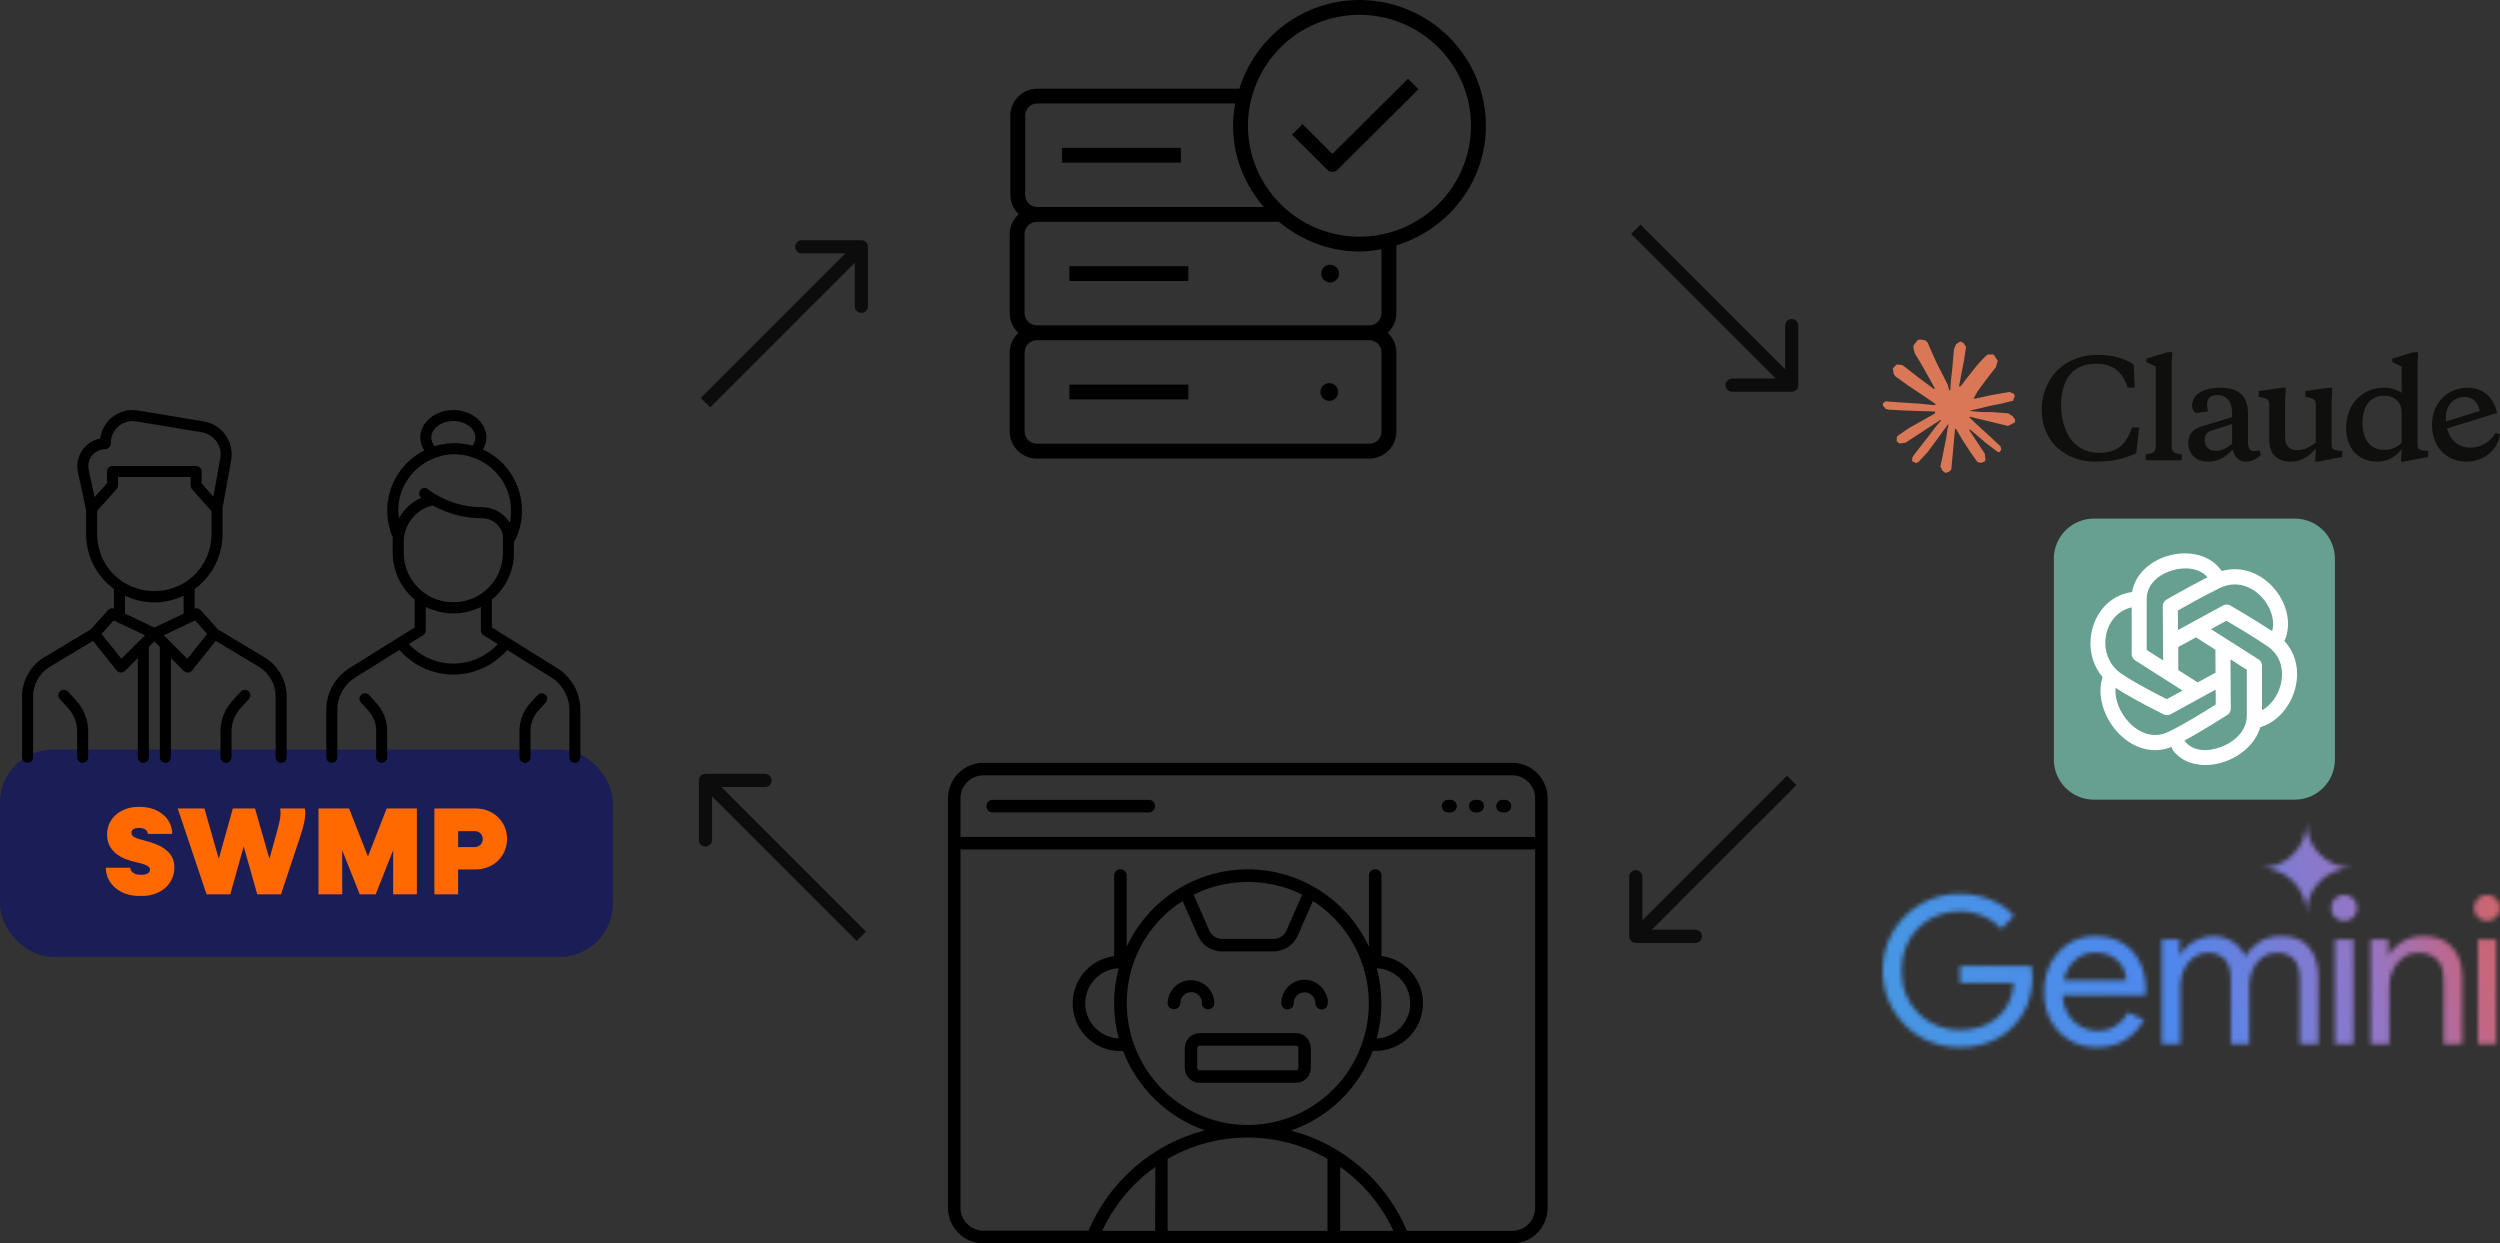<svg width="567" height="282" viewBox="0 0 567 282" fill="none" xmlns="http://www.w3.org/2000/svg">
<rect x="0" y="0" width="567" height="282" fill="#333333" stroke="none"/>
<path d="M406.355 88.855C407.184 88.855 407.855 88.184 407.855 87.355V73.855C407.855 73.027 407.184 72.355 406.355 72.355C405.527 72.355 404.855 73.027 404.855 73.855V85.855H392.855C392.027 85.855 391.355 86.527 391.355 87.355C391.355 88.184 392.027 88.855 392.855 88.855H406.355ZM369.939 53.061L405.295 88.416L407.416 86.295L372.061 50.939L369.939 53.061Z" fill="#0D0C0C"/>
<path d="M369.5 212.355C369.5 213.184 370.171 213.855 371 213.855H384.5C385.328 213.855 386 213.184 386 212.355C386 211.527 385.328 210.855 384.5 210.855H372.5V198.855C372.5 198.027 371.828 197.355 371 197.355C370.171 197.355 369.5 198.027 369.5 198.855V212.355ZM405.295 175.939L387.617 193.617L389.738 195.738L407.416 178.061L405.295 175.939ZM387.617 193.617L369.939 211.295L372.061 213.416L389.738 195.738L387.617 193.617Z" fill="#0D0C0C"/>
<path d="M160 175.5C159.171 175.5 158.5 176.172 158.5 177V190.5C158.5 191.328 159.171 192 160 192C160.828 192 161.5 191.328 161.5 190.5V178.5H173.5C174.328 178.5 175 177.828 175 177C175 176.172 174.328 175.5 173.5 175.5H160ZM196.416 211.295L161.061 175.939L158.939 178.061L194.295 213.416L196.416 211.295Z" fill="#0D0C0C"/>
<path d="M196.855 55.973C196.855 55.145 196.184 54.473 195.355 54.473H181.855C181.027 54.473 180.355 55.145 180.355 55.973C180.355 56.801 181.027 57.473 181.855 57.473H193.855V69.473C193.855 70.301 194.527 70.973 195.355 70.973C196.184 70.973 196.855 70.301 196.855 69.473V55.973ZM161.061 92.389L196.416 57.034L194.295 54.912L158.939 90.268L161.061 92.389Z" fill="#0D0C0C"/>
<path d="M343.024 173H223.075C222.018 172.996 220.971 173.202 219.994 173.604C219.016 174.006 218.127 174.598 217.377 175.345C216.627 176.093 216.031 176.981 215.623 177.959C215.216 178.938 215.004 179.987 215 181.048V273.952C215.004 275.013 215.216 276.062 215.623 277.041C216.031 278.019 216.627 278.907 217.377 279.655C218.127 280.402 219.016 280.994 219.994 281.396C220.971 281.798 222.018 282.004 223.075 282H343.024C345.142 281.985 347.169 281.131 348.662 279.624C350.156 278.116 350.996 276.078 351 273.952V181.048C350.996 178.922 350.156 176.884 348.662 175.376C347.169 173.869 345.142 173.015 343.024 173ZM217.833 181.048C217.835 180.36 217.972 179.68 218.237 179.045C218.502 178.411 218.889 177.836 219.376 177.352C219.863 176.868 220.441 176.486 221.076 176.227C221.71 175.969 222.39 175.838 223.075 175.844H343.024C344.392 175.855 345.7 176.408 346.663 177.383C347.626 178.358 348.167 179.675 348.167 181.048V189.821H217.833V181.048ZM261.991 279.156H249.963C252.663 273.355 256.823 268.361 262.033 264.667L261.991 279.156ZM264.824 279.156V262.833L265.15 262.648C270.591 259.592 276.722 257.988 282.957 257.988C289.193 257.988 295.324 259.592 300.765 262.648L301.077 262.833V279.156H264.824ZM279.798 254.985C275.849 254.5 272.051 253.165 268.664 251.069C265.277 248.974 262.382 246.168 260.176 242.844C257.971 239.521 256.508 235.758 255.887 231.813C255.266 227.869 255.502 223.837 256.579 219.993C258.406 213.516 262.553 207.945 268.224 204.352L271.667 212.187C272.139 213.258 272.911 214.168 273.89 214.807C274.868 215.445 276.01 215.785 277.177 215.784H288.822C289.99 215.785 291.132 215.445 292.11 214.807C293.089 214.168 293.861 213.258 294.333 212.187L297.776 204.338C303.008 207.695 306.953 212.733 308.966 218.629C310.979 224.525 310.943 230.932 308.862 236.805C306.781 242.677 302.779 247.669 297.509 250.965C292.238 254.262 286.01 255.669 279.841 254.956L279.798 254.985ZM253.732 219.609C252.322 224.818 252.322 230.31 253.732 235.519C251.687 235.433 249.756 234.556 248.34 233.074C246.924 231.592 246.134 229.618 246.134 227.564C246.134 225.51 246.924 223.536 248.34 222.054C249.756 220.571 251.687 219.695 253.732 219.609ZM273.905 201.551C279.397 199.674 285.331 199.536 290.905 201.153C292.432 201.595 293.912 202.186 295.325 202.916L291.769 211.035C291.518 211.601 291.108 212.082 290.591 212.42C290.073 212.758 289.469 212.939 288.851 212.94H277.177C276.56 212.939 275.956 212.758 275.438 212.42C274.92 212.082 274.511 211.601 274.259 211.035L270.703 202.916C271.734 202.379 272.805 201.923 273.905 201.551ZM312.24 219.609C314.284 219.695 316.216 220.571 317.632 222.054C319.048 223.536 319.838 225.51 319.838 227.564C319.838 229.618 319.048 231.592 317.632 233.074C316.216 234.556 314.284 235.433 312.24 235.519C313.657 230.311 313.657 224.817 312.24 219.609ZM303.952 279.156V264.653C309.172 268.343 313.335 273.344 316.022 279.156H303.952ZM348.167 273.952C348.167 275.332 347.62 276.656 346.648 277.632C345.676 278.608 344.357 279.156 342.982 279.156H319.111C316.749 273.594 313.146 268.65 308.58 264.706C304.014 260.762 298.607 257.922 292.775 256.406C297.002 254.953 300.857 252.58 304.065 249.459C307.273 246.338 309.754 242.544 311.333 238.349C311.522 238.363 311.711 238.363 311.9 238.349C314.644 238.366 317.292 237.331 319.301 235.455C321.311 233.579 322.531 231.004 322.711 228.255C322.892 225.507 322.021 222.792 320.274 220.667C318.528 218.542 316.039 217.167 313.317 216.822V198.565C313.317 198.188 313.167 197.826 312.902 197.56C312.636 197.293 312.276 197.143 311.9 197.143C311.524 197.143 311.164 197.293 310.898 197.56C310.633 197.826 310.483 198.188 310.483 198.565V214.717C308.04 209.473 304.158 205.036 299.291 201.928C294.424 198.819 288.776 197.168 283.007 197.168C277.239 197.168 271.59 198.819 266.723 201.928C261.856 205.036 257.974 209.473 255.531 214.717V198.565C255.531 198.188 255.382 197.826 255.116 197.56C254.85 197.293 254.49 197.143 254.114 197.143C253.738 197.143 253.378 197.293 253.112 197.56C252.847 197.826 252.697 198.188 252.697 198.565V216.85C249.975 217.195 247.486 218.571 245.74 220.696C243.994 222.821 243.122 225.535 243.303 228.284C243.484 231.032 244.703 233.607 246.713 235.484C248.722 237.36 251.37 238.395 254.114 238.377C254.312 238.391 254.511 238.391 254.709 238.377C256.324 242.541 258.817 246.304 262.018 249.409C265.219 252.514 269.052 254.887 273.253 256.364C267.413 257.873 261.997 260.71 257.423 264.654C252.85 268.599 249.24 273.546 246.875 279.114H223.075C221.699 279.125 220.374 278.588 219.391 277.62C218.408 276.653 217.848 275.334 217.833 273.952V192.664H348.167V273.952Z" fill="black"/>
<path d="M328.985 181.403H328.404C328.028 181.403 327.668 181.553 327.402 181.82C327.137 182.086 326.988 182.448 326.988 182.825C326.988 183.202 327.137 183.564 327.402 183.831C327.668 184.097 328.028 184.247 328.404 184.247H328.985C329.361 184.247 329.721 184.097 329.987 183.831C330.252 183.564 330.402 183.202 330.402 182.825C330.402 182.448 330.252 182.086 329.987 181.82C329.721 181.553 329.361 181.403 328.985 181.403ZM335.147 181.403H334.581C334.205 181.403 333.845 181.553 333.579 181.82C333.313 182.086 333.164 182.448 333.164 182.825C333.164 183.202 333.313 183.564 333.579 183.831C333.845 184.097 334.205 184.247 334.581 184.247H335.147C335.523 184.247 335.884 184.097 336.149 183.831C336.415 183.564 336.564 183.202 336.564 182.825C336.564 182.448 336.415 182.086 336.149 181.82C335.884 181.553 335.523 181.403 335.147 181.403ZM341.324 181.403H340.758C340.382 181.403 340.021 181.553 339.756 181.82C339.49 182.086 339.341 182.448 339.341 182.825C339.341 183.202 339.49 183.564 339.756 183.831C340.021 184.097 340.382 184.247 340.758 184.247H341.324C341.7 184.247 342.06 184.097 342.326 183.831C342.592 183.564 342.741 183.202 342.741 182.825C342.741 182.448 342.592 182.086 342.326 181.82C342.06 181.553 341.7 181.403 341.324 181.403ZM260.56 181.403H225.143C224.768 181.403 224.407 181.553 224.142 181.82C223.876 182.086 223.727 182.448 223.727 182.825C223.727 183.202 223.876 183.564 224.142 183.831C224.407 184.097 224.768 184.247 225.143 184.247H260.56C260.936 184.247 261.296 184.097 261.562 183.831C261.827 183.564 261.977 183.202 261.977 182.825C261.977 182.448 261.827 182.086 261.562 181.82C261.296 181.553 260.936 181.403 260.56 181.403ZM272.573 227.514C272.573 227.891 272.723 228.253 272.988 228.52C273.254 228.786 273.614 228.936 273.99 228.936C274.366 228.936 274.726 228.786 274.992 228.52C275.257 228.253 275.407 227.891 275.407 227.514C275.385 226.162 274.849 224.87 273.909 223.901C272.969 222.932 271.696 222.36 270.35 222.302C269.004 222.244 267.687 222.704 266.668 223.588C265.649 224.473 265.004 225.714 264.867 227.059C264.801 227.277 264.788 227.507 264.829 227.73C264.87 227.954 264.964 228.164 265.102 228.344C265.241 228.524 265.421 228.667 265.626 228.763C265.832 228.858 266.057 228.903 266.283 228.893C266.659 228.893 267.019 228.744 267.285 228.477C267.551 228.21 267.7 227.849 267.7 227.472C267.7 226.819 267.958 226.194 268.418 225.732C268.877 225.271 269.501 225.012 270.151 225.012C270.801 225.012 271.424 225.271 271.884 225.732C272.343 226.194 272.602 226.819 272.602 227.472L272.573 227.514ZM292.01 228.936C292.386 228.936 292.746 228.786 293.012 228.52C293.277 228.253 293.427 227.891 293.427 227.514C293.427 226.862 293.685 226.236 294.144 225.775C294.604 225.314 295.227 225.054 295.877 225.054C296.527 225.054 297.151 225.314 297.61 225.775C298.07 226.236 298.328 226.862 298.328 227.514C298.328 227.891 298.478 228.253 298.743 228.52C299.009 228.786 299.369 228.936 299.745 228.936C302.663 228.936 300.935 222.211 295.877 222.211C294.477 222.214 293.135 222.774 292.145 223.768C291.155 224.762 290.597 226.109 290.593 227.514C290.593 227.891 290.743 228.253 291.008 228.52C291.274 228.786 291.634 228.936 292.01 228.936ZM297.294 242.216V237.681C297.29 236.788 296.936 235.933 296.307 235.302C295.678 234.671 294.826 234.314 293.937 234.311H272.063C271.174 234.314 270.322 234.671 269.693 235.302C269.064 235.933 268.71 236.788 268.706 237.681V242.216C268.71 243.109 269.064 243.964 269.693 244.595C270.322 245.226 271.174 245.582 272.063 245.586H293.937C294.826 245.582 295.678 245.226 296.307 244.595C296.936 243.964 297.29 243.109 297.294 242.216ZM271.539 242.216V237.681C271.539 237.541 271.594 237.407 271.693 237.309C271.791 237.21 271.924 237.154 272.063 237.154H293.937C294.076 237.154 294.209 237.21 294.307 237.309C294.406 237.407 294.461 237.541 294.461 237.681V242.216C294.461 242.356 294.406 242.49 294.307 242.588C294.209 242.687 294.076 242.742 293.937 242.742H272.063C271.924 242.742 271.791 242.687 271.693 242.588C271.594 242.49 271.539 242.356 271.539 242.216Z" fill="black"/>
<g clip-path="url(#clip0_89_44)">
<path d="M432.894 97.13L438.807 93.79L438.906 93.5L438.807 93.338H438.519L437.531 93.277L434.152 93.185L431.222 93.063L428.384 92.909L427.67 92.756L427 91.868L427.069 91.424L427.67 91.018L428.53 91.093L430.431 91.224L433.284 91.422L435.354 91.545L438.419 91.865H438.906L438.975 91.667L438.809 91.545L438.679 91.422L435.727 89.408L432.531 87.279L430.857 86.054L429.952 85.433L429.496 84.85L429.299 83.58L430.121 82.669L431.224 82.744L431.507 82.82L432.625 83.686L435.013 85.547L438.131 87.859L438.588 88.242L438.77 88.111L438.793 88.019L438.588 87.674L436.892 84.587L435.082 81.447L434.276 80.146L434.063 79.366C433.988 79.045 433.933 78.775 433.933 78.446L434.869 77.168L435.386 77L436.634 77.168L437.159 77.627L437.935 79.413L439.19 82.224L441.138 86.046L441.709 87.179L442.013 88.229L442.127 88.55H442.323V88.366L442.484 86.213L442.78 83.57L443.068 80.168L443.167 79.21L443.638 78.062L444.574 77.441L445.304 77.793L445.905 78.659L445.821 79.219L445.464 81.555L444.764 85.216L444.308 87.668H444.574L444.878 87.361L446.11 85.715L448.179 83.11L449.092 82.076L450.157 80.934L450.841 80.391H452.134L453.085 81.815L452.659 83.286L451.328 84.985L450.224 86.425L448.642 88.57L447.654 90.286L447.745 90.423L447.98 90.401L451.555 89.635L453.487 89.283L455.792 88.885L456.835 89.375L456.949 89.874L456.539 90.893L454.074 91.506L451.182 92.088L446.877 93.114L446.824 93.153L446.885 93.228L448.824 93.412L449.654 93.457H451.685L455.467 93.741L456.456 94.399L457.048 95.203L456.949 95.816L455.427 96.597L453.374 96.106L448.581 94.958L446.937 94.546H446.71V94.683L448.08 96.031L450.59 98.313L453.733 101.254L453.893 101.981L453.489 102.555L453.063 102.494L450.302 100.402L449.236 99.461L446.824 97.416H446.663V97.63L447.219 98.449L450.155 102.893L450.308 104.255L450.095 104.698L449.334 104.966L448.498 104.813L446.779 102.384L445.006 99.649L443.575 97.197L443.401 97.297L442.557 106.451L442.161 106.919L441.248 107.27L440.487 106.688L440.083 105.746L440.487 103.885L440.974 101.456L441.37 99.526L441.727 97.128L441.94 96.331L441.926 96.278L441.751 96.3L439.955 98.782L437.224 102.498L435.063 104.827L434.546 105.033L433.649 104.566L433.732 103.73L434.234 102.987L437.224 99.156L439.028 96.782L440.193 95.412L440.185 95.214H440.116L432.172 100.406L430.758 100.59L430.149 100.016L430.224 99.075L430.512 98.768L432.9 97.113L432.892 97.122L432.894 97.13Z" fill="#D97757"/>
<path d="M476.056 102.698C472.238 102.698 469.626 100.554 468.395 97.252C467.751 95.532 467.433 93.706 467.459 91.868C467.459 86.329 469.924 82.483 475.372 82.483C479.033 82.483 481.291 84.091 482.578 87.929H484.144L483.931 82.636C481.74 81.212 479 80.491 475.669 80.491C470.973 80.491 466.98 82.605 464.758 86.419C463.61 88.434 463.028 90.724 463.07 93.046C463.07 97.283 465.057 101.036 468.784 103.119C470.825 104.216 473.114 104.762 475.427 104.696C479.063 104.696 481.949 104 484.505 102.782L485.167 96.946H483.57C482.612 99.612 481.47 101.213 479.575 102.063C478.647 102.484 477.474 102.698 476.06 102.698H476.056ZM492.528 82.483L492.68 79.878H491.601L486.792 81.333V82.121L488.922 83.116V101.332C488.922 102.572 488.291 102.848 486.64 103.056V104.388H494.819V103.056C493.161 102.85 492.536 102.574 492.536 101.332V82.489L492.528 82.481V82.483ZM525.056 104.698H525.687L531.218 103.642V102.28L530.443 102.218C529.15 102.096 528.815 101.828 528.815 100.764V91.05L528.968 87.933H528.093L522.866 88.691V90.023L523.376 90.115C524.79 90.321 525.21 90.719 525.21 91.716V100.372C523.856 101.428 522.562 102.096 521.026 102.096C519.321 102.096 518.264 101.224 518.264 99.185V91.056L518.417 87.939H517.52L512.285 88.697V90.029L512.824 90.121C514.239 90.327 514.659 90.726 514.659 91.722V99.712C514.659 103.097 516.56 104.707 519.589 104.707C521.902 104.707 523.798 103.467 525.22 101.742L525.068 104.707L525.06 104.698H525.056ZM509.854 93.921C509.854 89.592 507.571 87.931 503.448 87.931C499.812 87.931 497.17 89.447 497.17 91.959C497.17 92.709 497.436 93.285 497.976 93.684L500.746 93.316C500.624 92.474 500.563 91.959 500.563 91.745C500.563 90.321 501.316 89.6 502.846 89.6C505.106 89.6 506.246 91.202 506.246 93.775V94.617L500.541 96.341C498.639 96.862 497.558 97.314 496.836 98.372C496.452 99.019 496.267 99.765 496.304 100.517C496.304 102.968 497.978 104.698 500.839 104.698C502.909 104.698 504.743 103.757 506.34 101.971C506.91 103.757 507.784 104.698 509.345 104.698C510.607 104.698 511.749 104.186 512.768 103.183L512.463 102.126C512.023 102.249 511.597 102.31 511.146 102.31C510.272 102.31 509.854 101.614 509.854 100.249V93.923V93.921ZM502.549 102.247C500.989 102.247 500.023 101.336 500.023 99.734C500.023 98.648 500.533 98.01 501.62 97.642L506.246 96.163V100.637C504.771 101.763 503.903 102.245 502.549 102.245V102.247ZM550.711 103.64V102.278L549.928 102.216C548.635 102.094 548.306 101.826 548.306 100.762V82.485L548.459 79.88H547.371L542.562 81.335V82.123L544.693 83.118V89.108C543.493 88.28 542.059 87.866 540.606 87.929C535.828 87.929 532.1 91.59 532.1 97.069C532.1 101.581 534.779 104.698 539.192 104.698C541.475 104.698 543.461 103.581 544.693 101.849L544.54 104.698H545.18L550.711 103.642V103.64ZM540.697 89.745C542.98 89.745 544.693 91.077 544.693 93.528V100.423C543.642 101.477 542.211 102.057 540.728 102.03C537.457 102.03 535.797 99.426 535.797 95.949C535.797 92.043 537.692 89.745 540.697 89.745ZM562.406 93.193C561.98 91.171 560.748 90.023 559.036 90.023C556.479 90.023 554.706 91.962 554.706 94.742C554.706 98.856 556.867 101.522 560.359 101.522C562.688 101.497 564.831 100.229 565.981 98.19L567 98.466C566.543 102.035 563.333 104.7 559.391 104.7C554.765 104.7 551.577 101.254 551.577 96.352C551.577 91.449 555.039 87.933 559.665 87.933C563.118 87.933 565.553 90.025 566.339 93.655L554.286 97.377V95.739L562.404 93.204V93.195L562.406 93.193Z" fill="#0F0F0D"/>
</g>
<path fill-rule="evenodd" clip-rule="evenodd" d="M529.558 126.72C529.558 121.689 525.483 117.613 520.451 117.613H474.918C469.886 117.613 465.811 121.689 465.811 126.72V172.254C465.811 177.285 469.886 181.36 474.918 181.36H520.451C525.483 181.36 529.558 177.285 529.558 172.254V126.72Z" fill="#67A090"/>
<path fill-rule="evenodd" clip-rule="evenodd" d="M483.569 134.267C474.599 135.508 471.252 146.983 476.875 153.562C475.532 157.535 477.057 162.566 480.222 166.027C483.318 169.408 487.86 171.252 492.527 169.396C492.562 169.681 492.675 169.966 492.858 170.216C495.521 173.711 500.598 174.291 505.038 172.572C508.578 171.206 511.617 168.44 512.642 164.911C515.647 164.046 518.163 161.667 519.62 158.673C521.658 154.461 521.601 149.123 518.095 145.377C518.208 145.161 518.299 144.945 518.368 144.763C519.54 141.507 518.778 137.728 516.729 134.7C514.008 130.681 509.102 128.018 503.899 129.509C503.786 129.361 503.672 129.224 503.569 129.088C500.928 125.627 495.908 124.762 491.503 126.117C487.576 127.323 484.252 130.249 483.557 134.256L483.569 134.267ZM505.869 149.532L505.948 160.7C505.948 161.28 505.664 161.826 505.163 162.145C505.163 162.145 499.893 165.549 495.419 167.962C495.476 168.019 495.521 168.076 495.578 168.144C497.365 170.489 500.826 170.535 503.808 169.385C506.871 168.201 509.58 165.674 509.58 162.35V151.9L505.846 149.521L505.869 149.532ZM479.824 156.032C479.55 158.639 480.791 161.576 482.749 163.716C485.026 166.198 488.407 167.655 491.844 165.97C495.476 164.206 500.598 161.007 502.533 159.777L502.511 156.408L492.3 161.986C491.81 162.248 491.23 162.27 490.74 162.02C490.74 162.02 484.206 158.855 479.824 156.01V156.032ZM512.232 149.521C512.722 149.84 513.018 150.375 513.018 150.967V161.098C514.532 160.267 515.761 158.844 516.558 157.193C518.243 153.71 518.049 149.111 514.19 146.516C510.934 144.319 506.723 141.814 504.958 140.779L501.463 142.691L512.221 149.532L512.232 149.521ZM483.455 137.751C476.887 139.208 475.191 148.781 481.144 152.799C484.479 155.053 489.522 157.615 491.446 158.571L495.009 156.624L484.252 149.771C483.762 149.464 483.466 148.918 483.466 148.337V137.751H483.455ZM498.048 144.546C498.048 144.546 494.064 146.721 494.03 146.743V151.968L498.424 154.769C498.424 154.769 502.431 152.583 502.488 152.56L502.454 147.358L498.06 144.558L498.048 144.546ZM500.678 130.921C498.811 128.769 495.453 128.496 492.539 129.395C489.534 130.317 486.87 132.56 486.87 135.827V147.415L490.604 149.794L490.513 137.477C490.513 136.863 490.831 136.294 491.366 135.986C491.366 135.986 496.273 133.152 500.678 130.921ZM515.328 143.158C515.909 141.006 515.26 138.604 513.928 136.635C511.754 133.436 507.679 131.308 503.49 133.345C499.972 135.064 495.726 137.443 493.939 138.456L493.973 142.896L504.184 137.318C504.708 137.033 505.345 137.045 505.857 137.341C505.857 137.341 511.117 140.38 515.34 143.158H515.328Z" fill="white"/>
<mask id="mask0_89_44" style="mask-type:alpha" maskUnits="userSpaceOnUse" x="427" y="186" width="140" height="52">
<path fill-rule="evenodd" clip-rule="evenodd" d="M522.283 203.139C522.839 204.397 523.117 205.742 523.117 207.173C523.117 205.742 523.386 204.397 523.924 203.139C524.479 201.881 525.226 200.786 526.164 199.855C527.102 198.924 528.205 198.192 529.472 197.657C530.74 197.106 532.095 196.83 533.536 196.83C532.095 196.83 530.74 196.563 529.472 196.028C528.205 195.477 527.102 194.736 526.164 193.805C525.226 192.874 524.479 191.779 523.924 190.521C523.386 189.262 523.117 187.918 523.117 186.487C523.117 187.918 522.839 189.262 522.283 190.521C521.745 191.779 521.006 192.874 520.069 193.805C519.131 194.736 518.028 195.477 516.76 196.028C515.493 196.563 514.138 196.83 512.697 196.83C514.138 196.83 515.493 197.106 516.76 197.657C518.028 198.192 519.131 198.924 520.069 199.855C521.006 200.786 521.745 201.881 522.283 203.139ZM437.644 236.232C439.769 237.101 442.036 237.535 444.443 237.535C446.881 237.535 449.1 237.148 451.101 236.372C453.101 235.596 454.836 234.495 456.305 233.067C457.775 231.64 458.916 229.949 459.728 227.994C460.541 226.009 460.947 223.837 460.947 221.478V221.432C460.947 220.997 460.916 220.594 460.854 220.222C460.822 219.849 460.776 219.462 460.713 219.058H444.536V222.921H456.727C456.602 224.783 456.165 226.396 455.415 227.762C454.696 229.096 453.773 230.197 452.648 231.066C451.554 231.935 450.288 232.586 448.85 233.021C447.443 233.424 445.974 233.626 444.443 233.626C442.755 233.626 441.114 233.316 439.519 232.695C437.925 232.075 436.503 231.175 435.252 229.996C434.033 228.817 433.064 227.405 432.345 225.76C431.626 224.085 431.267 222.208 431.267 220.129C431.267 218.05 431.611 216.188 432.298 214.544C433.017 212.868 433.986 211.456 435.206 210.308C436.425 209.129 437.831 208.229 439.426 207.609C441.051 206.988 442.723 206.678 444.443 206.678C445.724 206.678 446.943 206.849 448.1 207.19C449.257 207.5 450.319 207.95 451.288 208.54C452.289 209.129 453.148 209.843 453.867 210.681L456.774 207.702C455.368 206.119 453.57 204.894 451.382 204.025C449.225 203.156 446.912 202.722 444.443 202.722C442.067 202.722 439.816 203.156 437.691 204.025C435.596 204.894 433.736 206.119 432.111 207.702C430.517 209.284 429.266 211.13 428.36 213.24C427.453 215.35 427 217.646 427 220.129C427 222.611 427.453 224.907 428.36 227.017C429.266 229.127 430.517 230.973 432.111 232.556C433.705 234.138 435.549 235.364 437.644 236.232ZM469.349 235.907C471.162 236.992 473.225 237.535 475.538 237.535C478.164 237.535 480.368 236.946 482.15 235.767C483.932 234.588 485.291 233.099 486.229 231.299L482.665 229.623C482.009 230.802 481.102 231.795 479.946 232.602C478.82 233.409 477.414 233.812 475.726 233.812C474.413 233.812 473.147 233.486 471.928 232.835C470.709 232.183 469.709 231.206 468.927 229.903C468.252 228.777 467.868 227.396 467.777 225.76H486.604C486.636 225.605 486.651 225.403 486.651 225.155C486.682 224.907 486.698 224.674 486.698 224.457C486.698 222.099 486.229 220.005 485.291 218.174C484.385 216.343 483.072 214.916 481.353 213.892C479.633 212.837 477.586 212.31 475.21 212.31C472.865 212.31 470.818 212.899 469.068 214.078C467.317 215.226 465.957 216.762 464.988 218.686C464.051 220.61 463.582 222.704 463.582 224.969C463.582 227.389 464.082 229.546 465.082 231.439C466.114 233.331 467.536 234.821 469.349 235.907ZM468.016 222.363C468.163 221.672 468.373 221.02 468.646 220.408C469.24 219.074 470.099 218.019 471.225 217.243C472.381 216.436 473.725 216.033 475.257 216.033C476.538 216.033 477.617 216.25 478.492 216.685C479.368 217.088 480.086 217.615 480.649 218.267C481.212 218.919 481.618 219.617 481.868 220.361C482.118 221.075 482.259 221.742 482.29 222.363H468.016ZM490.284 213.054V236.791H494.504V223.573C494.504 222.27 494.769 221.044 495.301 219.896C495.832 218.748 496.567 217.833 497.505 217.15C498.442 216.436 499.505 216.079 500.693 216.079C502.35 216.079 503.631 216.56 504.538 217.522C505.476 218.453 505.945 220.051 505.945 222.316V236.791H510.118V223.48C510.118 222.177 510.383 220.966 510.915 219.849C511.446 218.701 512.181 217.786 513.119 217.103C514.056 216.421 515.119 216.079 516.307 216.079C517.995 216.079 519.292 216.545 520.199 217.476C521.137 218.407 521.605 220.005 521.605 222.27V236.791H525.779V221.571C525.779 218.81 525.091 216.576 523.716 214.869C522.371 213.163 520.261 212.31 517.385 212.31C515.479 212.31 513.837 212.744 512.462 213.613C511.087 214.482 509.993 215.583 509.18 216.917C508.617 215.552 507.695 214.45 506.413 213.613C505.163 212.744 503.647 212.31 501.865 212.31C500.865 212.31 499.865 212.511 498.864 212.915C497.895 213.287 497.036 213.799 496.285 214.45C495.535 215.071 494.942 215.769 494.504 216.545H494.316V213.054H490.284ZM529.576 213.054V236.791H533.75V213.054H529.576ZM529.53 208.028C530.123 208.586 530.827 208.865 531.64 208.865C532.483 208.865 533.187 208.586 533.75 208.028C534.312 207.438 534.594 206.74 534.594 205.933C534.594 205.095 534.312 204.397 533.75 203.839C533.187 203.249 532.483 202.954 531.64 202.954C530.827 202.954 530.123 203.249 529.53 203.839C528.967 204.397 528.686 205.095 528.686 205.933C528.686 206.74 528.967 207.438 529.53 208.028ZM537.669 213.054V236.791H541.889V223.573C541.889 222.301 542.154 221.106 542.686 219.989C543.249 218.841 544.014 217.91 544.983 217.196C545.952 216.452 547.094 216.079 548.406 216.079C550.157 216.079 551.564 216.56 552.626 217.522C553.689 218.453 554.221 220.051 554.221 222.316V236.791H558.44V221.571C558.44 218.779 557.69 216.545 556.19 214.869C554.689 213.163 552.486 212.31 549.579 212.31C547.859 212.31 546.296 212.728 544.89 213.566C543.483 214.404 542.467 215.397 541.842 216.545H541.654V213.054H537.669ZM561.983 213.054V236.791H566.156V213.054H561.983ZM561.936 208.028C562.53 208.586 563.233 208.865 564.046 208.865C564.89 208.865 565.593 208.586 566.156 208.028C566.719 207.438 567 206.74 567 205.933C567 205.095 566.719 204.397 566.156 203.839C565.593 203.249 564.89 202.954 564.046 202.954C563.233 202.954 562.53 203.249 561.936 203.839C561.374 204.397 561.092 205.095 561.092 205.933C561.092 206.74 561.374 207.438 561.936 208.028Z" fill="white"/>
</mask>
<g mask="url(#mask0_89_44)">
<path d="M701.237 2.501H362.596V279.353H701.237V2.501Z" fill="url(#paint0_linear_89_44)"/>
</g>
<path d="M308.333 0C295.481 0 284.708 8.502 281.083 20.112H235.284C231.896 20.112 229.142 22.866 229.142 26.23V44.2C229.142 45.933 229.884 47.477 231.059 48.592C230.419 49.154 229.904 49.844 229.55 50.617C229.195 51.39 229.008 52.228 229 53.078V71.048C229.004 71.883 229.182 72.707 229.522 73.47C229.863 74.233 230.358 74.917 230.978 75.48C230.359 76.045 229.864 76.73 229.523 77.494C229.183 78.258 229.005 79.083 229 79.919V97.889C229 101.26 231.767 104 235.156 104H310.553C312.183 104 313.745 103.356 314.897 102.21C316.049 101.064 316.696 99.51 316.696 97.889V79.919C316.691 79.083 316.513 78.258 316.173 77.494C315.832 76.73 315.337 76.045 314.718 75.48C315.338 74.917 315.833 74.233 316.174 73.47C316.514 72.707 316.692 71.883 316.696 71.048V55.65C328.407 52.077 337 41.346 337 28.527C336.993 20.964 333.97 13.713 328.596 8.365C323.222 3.017 315.934 0.009 308.333 0ZM308.333 3.358C315.039 3.367 321.468 6.021 326.21 10.74C330.951 15.458 333.618 21.855 333.625 28.527C333.616 35.197 330.948 41.592 326.207 46.309C321.466 51.026 315.038 53.68 308.333 53.689C301.626 53.682 295.197 51.029 290.454 46.312C285.711 41.594 283.043 35.199 283.034 28.527C283.041 21.854 285.709 15.456 290.452 10.737C295.194 6.019 301.625 3.365 308.333 3.358ZM319.335 17.856L302.19 34.913L295.406 28.157L293.017 30.541L300.989 38.472C301.144 38.63 301.329 38.755 301.534 38.841C301.739 38.926 301.958 38.97 302.18 38.97C302.402 38.97 302.622 38.926 302.826 38.841C303.031 38.755 303.216 38.63 303.371 38.472L321.718 20.227L319.328 17.856H319.335ZM235.277 23.463H280.165C279.843 25.133 279.671 26.827 279.652 28.527C279.652 35.591 282.352 41.971 286.638 46.953H235.277C234.544 46.953 233.84 46.663 233.321 46.147C232.802 45.631 232.51 44.93 232.51 44.2V26.237C232.51 24.712 233.752 23.463 235.277 23.463ZM240.839 33.536V36.894H267.819V33.536H240.839ZM235.156 50.304H290.067C295.049 54.441 301.353 57.04 308.333 57.04C310.04 57.04 311.701 56.818 313.328 56.529V71.034C313.328 71.765 313.036 72.465 312.517 72.981C311.998 73.498 311.294 73.788 310.56 73.788H235.149C234.414 73.788 233.709 73.498 233.188 72.982C232.666 72.466 232.372 71.766 232.368 71.034V53.084C232.368 51.56 233.624 50.318 235.149 50.318L235.156 50.304ZM301.515 60.042C301.007 60.081 300.532 60.309 300.185 60.681C299.838 61.053 299.646 61.542 299.645 62.05C299.645 62.583 299.858 63.094 300.236 63.472C300.615 63.849 301.128 64.062 301.664 64.064C302.201 64.064 302.716 63.852 303.096 63.474C303.475 63.096 303.689 62.584 303.689 62.05C303.687 61.516 303.473 61.006 303.093 60.629C302.714 60.253 302.2 60.042 301.664 60.042C301.614 60.04 301.565 60.04 301.515 60.042ZM242.534 60.371V63.728H269.513V60.371H242.534ZM235.156 77.152H310.553C312.086 77.152 313.321 78.401 313.321 79.919V97.889C313.321 98.251 313.249 98.609 313.11 98.943C312.971 99.277 312.767 99.58 312.51 99.836C312.253 100.092 311.948 100.294 311.613 100.433C311.277 100.571 310.917 100.642 310.553 100.642H235.156C234.421 100.642 233.715 100.353 233.194 99.837C232.673 99.321 232.379 98.621 232.375 97.889V79.919C232.375 78.394 233.63 77.152 235.156 77.152ZM301.333 86.889C300.823 86.928 300.347 87.158 300 87.531C299.654 87.905 299.462 88.395 299.463 88.904C299.463 89.437 299.676 89.948 300.054 90.326C300.432 90.704 300.946 90.917 301.482 90.919C302.019 90.919 302.534 90.706 302.913 90.329C303.293 89.951 303.506 89.438 303.506 88.904C303.506 88.37 303.293 87.857 302.913 87.48C302.534 87.102 302.019 86.889 301.482 86.889C301.432 86.888 301.382 86.888 301.333 86.889ZM242.534 87.225V90.583H269.513V87.225H242.534Z" fill="black"/>
<rect y="170" width="139" height="47" rx="12" fill="#1B1D57"/>
<path d="M6.25 173C6.582 173 6.9 172.868 7.134 172.634C7.369 172.399 7.501 172.081 7.501 171.75V157.939C7.501 155.206 8.958 152.63 11.304 151.225L21.091 145.351L26.462 152.065C26.573 152.202 26.71 152.315 26.867 152.395C27.023 152.476 27.195 152.523 27.37 152.533L27.44 152.535C27.77 152.535 28.09 152.405 28.325 152.17L31.259 149.237V171.75C31.259 172.081 31.39 172.399 31.625 172.634C31.859 172.868 32.177 173 32.509 173C32.84 173 33.158 172.868 33.393 172.634C33.627 172.399 33.759 172.081 33.759 171.75V146.754L33.757 146.739L35.007 145.486L36.26 146.739L36.257 146.754V171.75C36.257 172.081 36.389 172.399 36.623 172.634C36.858 172.868 37.176 173 37.508 173C37.839 173 38.157 172.868 38.392 172.634C38.626 172.399 38.758 172.081 38.758 171.75V149.237L41.691 152.17C41.807 152.286 41.945 152.378 42.097 152.441C42.249 152.503 42.412 152.536 42.576 152.535L42.646 152.533C42.822 152.523 42.993 152.476 43.15 152.395C43.306 152.315 43.444 152.202 43.554 152.065L48.925 145.351L58.715 151.225C59.871 151.924 60.827 152.909 61.492 154.085C62.157 155.261 62.509 156.588 62.513 157.939V171.75C62.513 172.081 62.645 172.399 62.88 172.634C63.114 172.868 63.432 173 63.764 173C64.095 173 64.413 172.868 64.648 172.634C64.882 172.399 65.014 172.081 65.014 171.75V157.939C65.014 154.331 63.091 150.937 59.998 149.082L49.43 142.743L45.469 138.342C45.304 138.166 45.091 138.042 44.856 137.987C44.621 137.932 44.375 137.947 44.149 138.032V133.598C46.106 132.166 47.697 130.293 48.795 128.13C49.893 125.968 50.466 123.578 50.468 121.153V115.262L52.416 104.407C52.598 103.419 52.581 102.405 52.365 101.425C52.149 100.444 51.738 99.517 51.158 98.698C50.583 97.875 49.849 97.175 48.999 96.641C48.149 96.106 47.2 95.747 46.21 95.585L31.311 93.101C30.245 92.924 29.152 92.98 28.11 93.267C27.067 93.555 26.1 94.065 25.275 94.764C23.867 95.959 22.957 97.637 22.722 99.468C21.246 99.743 19.911 100.531 18.948 101.721C18.35 102.458 17.925 103.319 17.705 104.242C17.484 105.164 17.473 106.125 17.673 107.052L19.513 115.667C19.516 115.684 19.528 115.692 19.531 115.704V121.15C19.531 126.254 22.026 130.778 25.85 133.596V138.027C25.625 137.946 25.382 137.933 25.149 137.989C24.917 138.044 24.706 138.166 24.542 138.339L20.584 142.738L10.016 149.079C8.49 150.001 7.227 151.301 6.348 152.852C5.47 154.404 5.005 156.156 5 157.939V171.75C5 172.081 5.132 172.399 5.366 172.634C5.601 172.868 5.919 173 6.25 173ZM46.99 143.766L42.471 149.414L37.142 144.086L44.237 140.707L46.99 143.766ZM20.891 103.296C21.252 102.848 21.71 102.486 22.23 102.238C22.75 101.99 23.318 101.862 23.894 101.863C24.585 101.863 25.145 101.136 25.145 100.446C25.143 99.796 25.27 99.153 25.518 98.553C25.766 97.953 26.13 97.407 26.589 96.948C27.048 96.489 27.593 96.124 28.193 95.876C28.793 95.628 29.436 95.501 30.086 95.502C30.359 95.502 30.632 95.525 30.901 95.57L45.8 98.052C47.15 98.278 48.325 99.018 49.113 100.136C49.9 101.256 50.2 102.614 49.953 103.961L48.395 112.641L45.73 109.62V106.932C45.73 106.601 45.598 106.282 45.363 106.048C45.129 105.814 44.811 105.682 44.479 105.682H25.52C25.188 105.682 24.87 105.814 24.636 106.048C24.401 106.282 24.27 106.601 24.27 106.932V109.613L21.444 112.751L20.116 106.532C19.873 105.387 20.156 104.206 20.891 103.296ZM22.032 121.15V115.837L26.45 110.928C26.656 110.699 26.77 110.401 26.77 110.093V108.182H43.229V110.093C43.229 110.398 43.339 110.693 43.541 110.921L47.968 115.934V121.15C47.967 123.274 47.444 125.364 46.447 127.239C45.449 129.113 44.007 130.714 42.246 131.9L42.241 131.903C41.628 132.307 40.981 132.658 40.308 132.953C40.001 133.091 39.681 133.198 39.363 133.311C38.607 133.581 37.828 133.783 37.035 133.913C36.805 133.951 36.57 133.961 36.337 133.983C35.446 134.073 34.548 134.073 33.657 133.983C33.427 133.958 33.192 133.951 32.964 133.913C32.173 133.782 31.396 133.581 30.641 133.311C30.321 133.198 29.998 133.088 29.686 132.951C29.017 132.657 28.373 132.307 27.763 131.905L27.745 131.895C25.987 130.708 24.546 129.108 23.55 127.235C22.554 125.361 22.032 123.272 22.032 121.15ZM29.643 135.644C29.791 135.696 29.933 135.756 30.081 135.804C31.665 136.341 33.327 136.616 34.999 136.619C36.672 136.616 38.332 136.341 39.916 135.804C40.066 135.754 40.211 135.696 40.361 135.641C40.703 135.514 41.043 135.379 41.376 135.229C41.466 135.189 41.561 135.159 41.651 135.116V139.167L35.007 142.333L28.35 139.162V135.119C28.438 135.161 28.53 135.189 28.618 135.229C28.953 135.379 29.296 135.516 29.643 135.644ZM25.777 140.707L32.871 144.086L27.543 149.414L23.024 143.766L25.777 140.707Z" fill="black"/>
<path d="M18.753 173C19.085 173 19.403 172.868 19.637 172.634C19.872 172.399 20.004 172.081 20.004 171.75V165.893C20.006 163.315 19.042 160.829 17.3 158.927L15.408 156.854C15.297 156.732 15.163 156.634 15.014 156.564C14.865 156.495 14.704 156.455 14.54 156.448C14.376 156.44 14.212 156.465 14.057 156.521C13.903 156.577 13.761 156.663 13.64 156.774C13.518 156.885 13.42 157.018 13.35 157.167C13.281 157.316 13.241 157.477 13.233 157.641C13.226 157.805 13.251 157.969 13.307 158.124C13.363 158.278 13.449 158.42 13.56 158.542L15.453 160.615C16.773 162.055 17.505 163.939 17.503 165.893V171.75C17.503 172.081 17.635 172.399 17.869 172.634C18.104 172.868 18.422 173 18.753 173ZM54.607 156.854L52.714 158.929C50.973 160.83 50.008 163.315 50.011 165.893V171.75C50.011 172.081 50.142 172.399 50.377 172.634C50.611 172.868 50.929 173 51.261 173C51.593 173 51.91 172.868 52.145 172.634C52.379 172.399 52.511 172.081 52.511 171.75V165.893C52.511 163.935 53.239 162.06 54.559 160.615L56.452 158.542C56.563 158.42 56.649 158.279 56.705 158.124C56.761 157.97 56.786 157.806 56.779 157.642C56.771 157.478 56.732 157.317 56.662 157.168C56.593 157.019 56.495 156.886 56.373 156.775C56.252 156.664 56.11 156.578 55.956 156.522C55.802 156.466 55.638 156.441 55.474 156.448C55.31 156.456 55.149 156.495 55 156.565C54.851 156.634 54.718 156.733 54.607 156.854Z" fill="black"/>
<path d="M75.253 173C75.584 173 75.902 172.868 76.136 172.634C76.371 172.399 76.503 172.082 76.503 171.75V161.05C76.503 158.01 78.043 155.233 80.625 153.625L90.593 147.412C92.117 149.158 93.996 150.559 96.103 151.523C98.211 152.486 100.5 152.99 102.818 153C105.134 152.99 107.422 152.487 109.53 151.524C111.637 150.562 113.515 149.162 115.04 147.418L125.008 153.625C126.273 154.407 127.316 155.501 128.038 156.801C128.761 158.101 129.137 159.565 129.133 161.053V171.75C129.133 172.082 129.264 172.399 129.499 172.634C129.733 172.868 130.051 173 130.383 173C130.714 173 131.032 172.868 131.266 172.634C131.501 172.399 131.633 172.082 131.633 171.75V161.053C131.639 159.14 131.154 157.258 130.226 155.586C129.297 153.914 127.955 152.508 126.328 151.502L111.558 142.305V135.983C113.124 134.695 114.385 133.075 115.251 131.242C116.117 129.408 116.566 127.405 116.565 125.378V122.87L116.998 122.158C117.919 120.16 118.393 117.985 118.388 115.785C118.383 112.874 117.548 110.024 115.98 107.571C114.412 105.118 112.176 103.164 109.535 101.938C110.03 101.1 110.318 100.188 110.318 99.25C110.318 95.805 106.953 93 102.818 93C98.683 93 95.318 95.805 95.318 99.25C95.318 100.278 95.65 101.262 96.223 102.155C92.755 103.906 90.083 106.912 88.751 110.562C87.418 114.211 87.524 118.231 89.048 121.805L89.068 121.832V125.38C89.068 129.637 91.013 133.447 94.06 135.972V142.307L79.3 151.505C77.674 152.511 76.334 153.917 75.406 155.588C74.478 157.259 73.994 159.141 74 161.053V171.752C74 171.917 74.033 172.079 74.096 172.231C74.159 172.382 74.252 172.52 74.368 172.636C74.484 172.751 74.622 172.843 74.774 172.906C74.926 172.968 75.088 173 75.253 173ZM102.818 95.5C105.575 95.5 107.818 97.183 107.818 99.25C107.818 99.983 107.518 100.593 107.163 101.058C107.12 101.045 107.075 101.042 107.03 101.03C106.434 100.871 105.829 100.749 105.218 100.663C105.12 100.65 105.025 100.63 104.93 100.617C104.325 100.543 103.715 100.504 103.105 100.5C103.05 100.5 102.998 100.508 102.94 100.508C102.845 100.508 102.75 100.52 102.655 100.523C102.064 100.541 101.475 100.593 100.89 100.68C100.783 100.695 100.675 100.71 100.565 100.73C99.89 100.838 99.223 100.991 98.568 101.188C98.099 100.649 97.834 99.963 97.818 99.25C97.818 97.183 100.06 95.5 102.818 95.5ZM90.318 115.787C90.318 109.947 94.275 105.065 99.63 103.54C99.988 103.438 100.34 103.313 100.7 103.243C101.443 103.1 102.208 103.018 102.99 103.01C103.233 103.008 103.475 103.05 103.718 103.06C104.268 103.088 104.813 103.13 105.343 103.225C105.69 103.288 106.03 103.385 106.375 103.475C111.835 104.93 115.89 109.873 115.89 115.785C115.89 116.723 115.79 117.643 115.603 118.52L115.58 118.515C114.926 117.453 114.012 116.577 112.923 115.968C111.835 115.359 110.609 115.039 109.363 115.037C105.011 115.049 100.769 113.675 97.25 111.115C97.139 110.981 97.001 110.873 96.844 110.796C96.688 110.719 96.518 110.677 96.344 110.671C96.17 110.665 95.997 110.695 95.836 110.761C95.674 110.826 95.529 110.925 95.409 111.051C95.288 111.176 95.196 111.326 95.138 111.49C95.079 111.654 95.056 111.828 95.07 112.001C95.083 112.175 95.133 112.343 95.216 112.496C95.3 112.649 95.414 112.782 95.553 112.887C93.417 113.849 91.644 115.466 90.493 117.505C90.413 116.94 90.318 116.372 90.318 115.787ZM91.568 125.38V122.962C91.56 121.035 92.204 119.162 93.396 117.648C94.588 116.134 96.257 115.067 98.133 114.623C101.565 116.54 105.431 117.545 109.363 117.543C111.678 117.543 113.613 119.185 114.068 121.365V125.38C114.063 127.554 113.429 129.68 112.242 131.502C111.055 133.323 109.365 134.761 107.378 135.642C106.857 135.866 106.319 136.048 105.77 136.187C105.395 136.285 105.02 136.387 104.64 136.447C104.548 136.462 104.448 136.463 104.355 136.478C103.349 136.607 102.331 136.608 101.325 136.482C101.208 136.467 101.088 136.465 100.97 136.447C100.61 136.392 100.26 136.293 99.905 136.203C99.356 136.066 98.817 135.887 98.295 135.667C96.298 134.789 94.599 133.348 93.404 131.522C92.21 129.696 91.572 127.562 91.568 125.38ZM99.163 138.62C99.365 138.672 99.565 138.733 99.77 138.778C100.753 139 101.77 139.13 102.82 139.13C103.88 139.13 104.905 138.998 105.898 138.77C106.048 138.738 106.195 138.692 106.343 138.655C106.608 138.585 106.873 138.512 107.133 138.427C107.79 138.22 108.44 137.98 109.063 137.672V143H109.088C109.088 143.417 109.275 143.825 109.655 144.06L112.903 146.082C111.613 147.47 110.053 148.578 108.318 149.338C106.584 150.098 104.711 150.493 102.818 150.5C98.99 150.5 95.318 148.863 92.733 146.078L95.97 144.06C96.147 143.947 96.292 143.79 96.391 143.604C96.49 143.418 96.54 143.21 96.535 143H96.558V137.672C97.203 137.99 97.875 138.235 98.558 138.448C98.758 138.51 98.96 138.565 99.163 138.62Z" fill="black"/>
<path d="M86.568 173C86.899 173 87.217 172.868 87.451 172.634C87.686 172.399 87.818 172.082 87.818 171.75V165.768C87.818 163.433 86.95 161.2 85.378 159.475L83.695 157.633C83.471 157.388 83.159 157.241 82.828 157.226C82.496 157.211 82.173 157.329 81.928 157.553C81.683 157.776 81.537 158.088 81.522 158.42C81.507 158.751 81.624 159.075 81.848 159.32L83.53 161.163C84.683 162.425 85.318 164.06 85.318 165.768V171.75C85.318 172.082 85.449 172.399 85.684 172.634C85.918 172.868 86.236 173 86.568 173ZM121.94 157.633L120.258 159.475C118.686 161.194 117.816 163.439 117.818 165.768V171.75C117.818 172.082 117.949 172.399 118.184 172.634C118.418 172.868 118.736 173 119.068 173C119.399 173 119.717 172.868 119.951 172.634C120.186 172.399 120.318 172.082 120.318 171.75V165.768C120.318 164.058 120.953 162.423 122.103 161.163L123.785 159.32C123.896 159.199 123.982 159.057 124.038 158.903C124.094 158.748 124.119 158.585 124.112 158.421C124.104 158.257 124.065 158.096 123.995 157.947C123.926 157.798 123.828 157.665 123.706 157.554C123.585 157.443 123.443 157.357 123.289 157.301C123.135 157.245 122.971 157.22 122.807 157.227C122.643 157.235 122.482 157.274 122.333 157.344C122.184 157.413 122.051 157.511 121.94 157.633Z" fill="black"/>
<g clip-path="url(#clip1_89_44)">
<path d="M107.822 183.355H98.52V202.837H103.899V197.194H107.812C111.896 197.194 115 194.226 115 190.274C115.01 186.323 111.906 183.355 107.822 183.355ZM107.711 192.108H103.909V188.501H107.711C108.722 188.501 109.49 189.281 109.49 190.305C109.48 191.328 108.722 192.108 107.711 192.108Z" fill="#FF6900"/>
<path d="M83.447 194.256L79.17 183.355H72.235V202.837H77.613V192.848L81.586 202.837H85.196L89.169 192.848V202.837H94.547V183.355H87.703L83.447 194.256Z" fill="#FF6900"/>
<path d="M63.641 183.355H63.54C63.823 184.803 63.459 186.354 62.64 189.271C61.801 192.24 61.104 194.783 61.104 194.783L57.838 183.355H57.747H52.904H52.844H52.813L49.619 194.773L46.353 183.355H46.252H40.318H40.307L46.849 202.837H52.227L55.27 191.966L58.344 202.837H63.722L67.897 190.305C68.969 187.113 69.444 185.107 69.141 183.355H63.641Z" fill="#FF6900"/>
<path d="M32.806 190.639C30.986 190.173 29.813 189.859 29.813 188.856C29.813 188.015 30.703 187.802 31.441 187.772C31.471 187.772 31.502 187.772 31.532 187.772C31.562 187.772 31.593 187.772 31.623 187.772C31.633 187.772 31.633 187.772 31.643 187.772C31.997 187.782 32.361 187.843 32.664 187.975C32.765 188.015 32.856 188.066 32.937 188.116C33.21 188.299 33.422 188.542 33.493 188.866V188.876C33.503 188.917 33.514 188.957 33.514 188.998C33.524 189.048 33.524 189.089 33.524 189.14H39.064C39.064 185.644 35.97 183.02 31.866 183C31.855 183 31.38 183 31.36 183C27.448 183 24.283 185.523 24.283 189.281C24.283 193.071 27.448 194.722 30.187 195.391C31.684 195.755 34.029 196.13 34.029 197.204C34.029 197.255 34.029 197.295 34.019 197.336V197.346C33.888 198.319 32.513 198.41 32.037 198.41C32.027 198.41 32.017 198.41 32.007 198.41C31.977 198.41 31.957 198.41 31.936 198.41H31.926C31.775 198.41 31.623 198.4 31.471 198.379C30.855 198.339 30.319 198.106 29.975 197.761C29.965 197.751 29.955 197.731 29.935 197.721C29.914 197.701 29.904 197.691 29.884 197.67C29.712 197.478 29.591 197.245 29.561 196.971C29.55 196.921 29.55 196.86 29.55 196.809H24C24 200.385 27.154 203.172 31.441 203.202C31.461 203.202 31.542 203.202 31.562 203.202H32.199C36.405 203.202 39.549 200.568 39.549 196.667C39.549 192.757 35.687 191.379 32.806 190.639Z" fill="#FF6900"/>
</g>
<defs>
<linearGradient id="paint0_linear_89_44" x1="403.637" y1="239.182" x2="571.325" y2="198.186" gradientUnits="userSpaceOnUse">
<stop stop-color="#439DDF"/>
<stop offset="0.524" stop-color="#4F87ED"/>
<stop offset="0.781" stop-color="#9476C5"/>
<stop offset="0.888" stop-color="#BC688E"/>
<stop offset="1" stop-color="#D6645D"/>
</linearGradient>
<clipPath id="clip0_89_44">
<rect width="140" height="30.27" fill="white" transform="translate(427 77)"/>
</clipPath>
<clipPath id="clip1_89_44">
<rect width="91" height="20.202" fill="white" transform="translate(24 183)"/>
</clipPath>
</defs>
</svg>
